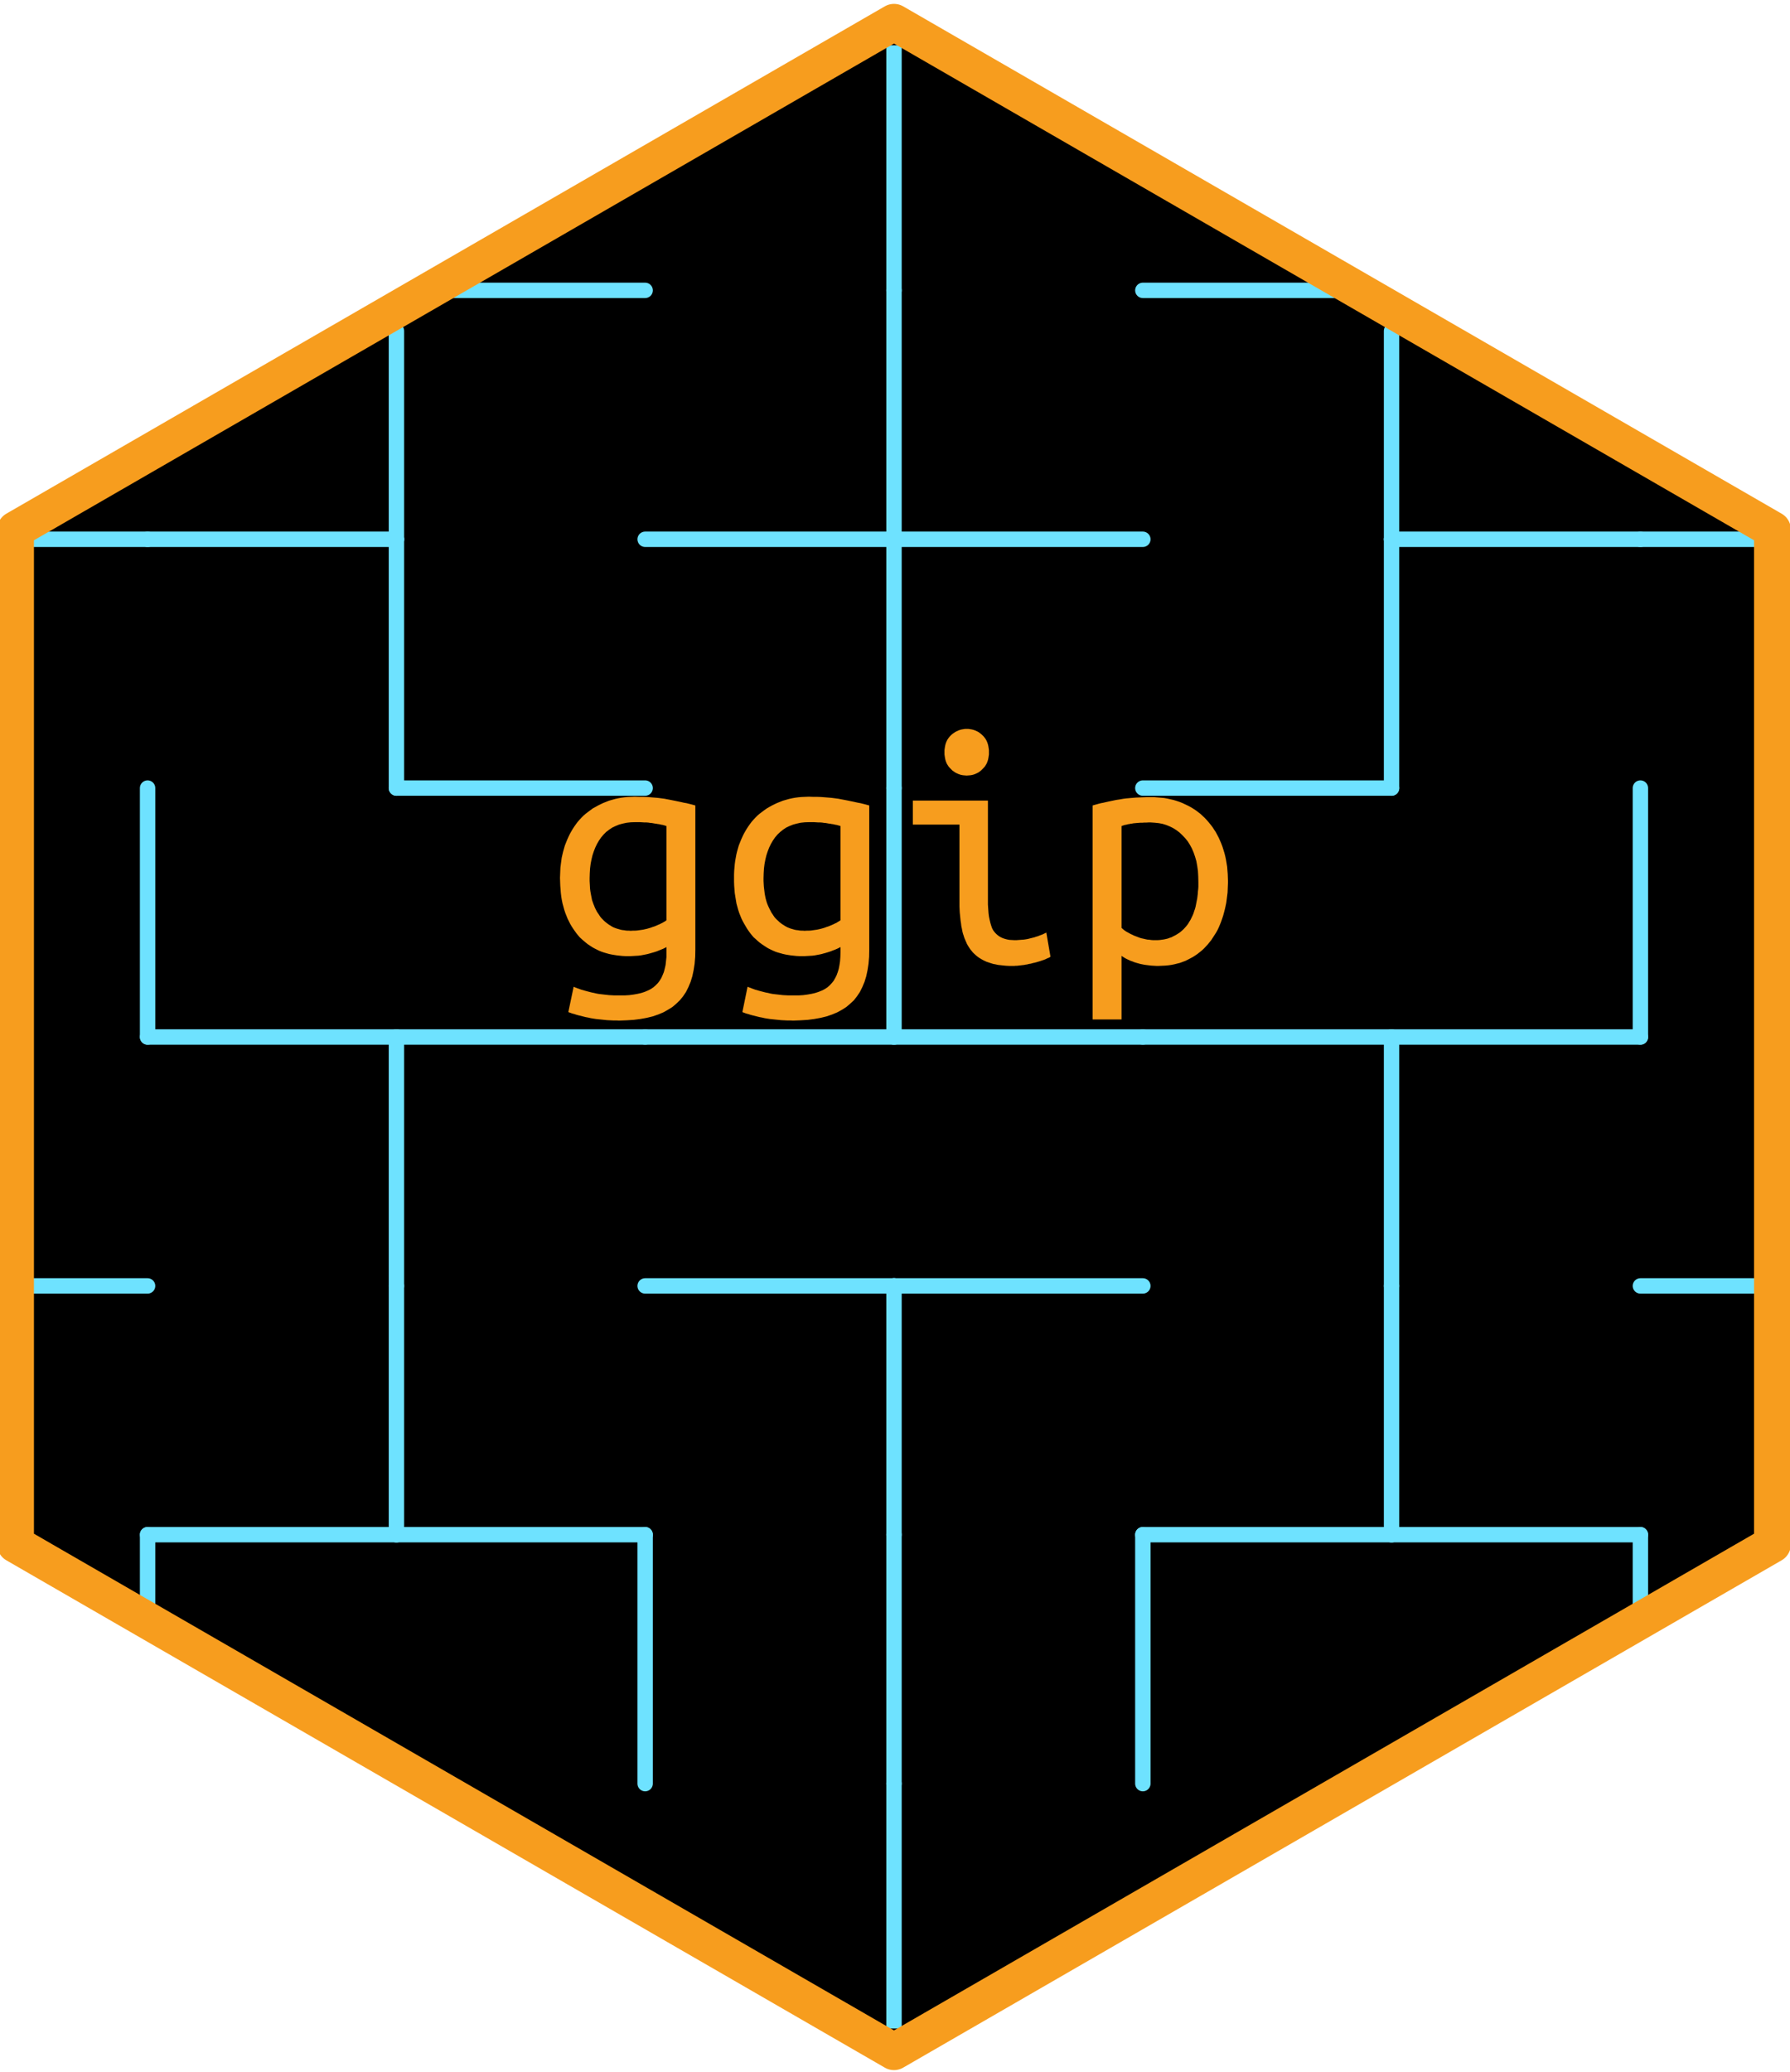 <?xml version='1.0' encoding='UTF-8' ?>
<svg xmlns='http://www.w3.org/2000/svg' xmlns:xlink='http://www.w3.org/1999/xlink' viewBox='0 0 124.44 144.00'>
<defs>
  <style type='text/css'><![CDATA[
    line, polyline, polygon, path, rect, circle {
      fill: none;
      stroke: #000000;
      stroke-linecap: round;
      stroke-linejoin: round;
      stroke-miterlimit: 10.00;
    }
  ]]></style>
</defs>
<rect width='100%' height='100%' style='stroke: none; fill: none;'/>
<defs>
  <clipPath id='cpMC4wMHwxMjQuNDR8MTQzLjg2fDAuMTQ='>
    <rect x='0.00' y='0.14' width='124.44' height='143.71' />
  </clipPath>
</defs>
<rect x='0.00' y='0.14' width='124.44' height='143.71' style='stroke-width: 1.07; stroke: none;' clip-path='url(#cpMC4wMHwxMjQuNDR8MTQzLjg2fDAuMTQ=)' />
<defs>
  <clipPath id='cpMC4wMHwxMjQuNDR8MTQ0LjAwfDAuMDA='>
    <rect x='0.00' y='0.00' width='124.44' height='144.00' />
  </clipPath>
</defs>
<defs>
  <clipPath id='cpMC4wMHwxMjQuNDR8MTQ0LjAwfDAuMTQ='>
    <rect x='0.00' y='0.14' width='124.44' height='143.85' />
  </clipPath>
</defs>
<rect x='-0.14' y='0.14' width='124.58' height='143.85' style='stroke-width: 1.07; stroke: none;' clip-path='url(#cpMC4wMHwxMjQuNDR8MTQ0LjAwfDAuMTQ=)' />
<polygon points='1.08,36.81 1.08,107.33 62.15,142.59 123.22,107.33 123.22,36.81 62.15,1.55 1.08,36.81 ' style='stroke-width: 2.56; stroke: none; fill: #000000;' clip-path='url(#cpMC4wMHwxMjQuNDR8MTQ0LjAwfDAuMTQ=)' />
<defs>
  <clipPath id='cpMC4wMHwxMjQuNDR8MTQ0LjAwfDAuMDA='>
    <rect x='0.00' y='0.00' width='124.44' height='144.00' />
  </clipPath>
</defs>
<rect x='-12.24' y='-2.32' width='148.79' height='148.79' style='stroke-width: 1.07; stroke: none;' clip-path='url(#cpMC4wMHwxMjQuNDR8MTQ0LjAwfDAuMDA=)' />
<defs>
  <clipPath id='cpMC4wMHwxMjQuNDR8MTQ0LjAwfDAuMTQ='>
    <rect x='0.00' y='0.14' width='124.44' height='143.85' />
  </clipPath>
</defs>
<defs>
  <clipPath id='cpMC4wMHwxMjQuNDR8MTQwLjk5fDMuMTU='>
    <rect x='0.00' y='3.15' width='124.44' height='137.83' />
  </clipPath>
</defs>
<rect x='-6.77' y='3.15' width='137.83' height='137.83' style='stroke-width: 1.07; stroke: none;' clip-path='url(#cpMC4wMHwxMjQuNDR8MTQwLjk5fDMuMTU=)' />
<line x1='0.00' y1='37.48' x2='10.26' y2='37.48' style='stroke-width: 1.07; stroke: #6EE2FF;' clip-path='url(#cpMC4wMHwxMjQuNDR8MTQwLjk5fDMuMTU=)' />
<line x1='27.56' y1='37.48' x2='27.56' y2='23' style='stroke-width: 1.07; stroke: #6EE2FF;' clip-path='url(#cpMC4wMHwxMjQuNDR8MTQwLjk5fDMuMTU=)' />
<line x1='10.26' y1='37.48' x2='27.56' y2='37.48' style='stroke-width: 1.07; stroke: #6EE2FF;' clip-path='url(#cpMC4wMHwxMjQuNDR8MTQwLjk5fDMuMTU=)' />
<line x1='29' y1='20.18' x2='44.85' y2='20.18' style='stroke-width: 1.07; stroke: #6EE2FF;' clip-path='url(#cpMC4wMHwxMjQuNDR8MTQwLjk5fDMuMTU=)' />
<line x1='62.15' y1='20.18' x2='62.15' y2='3.15' style='stroke-width: 1.07; stroke: #6EE2FF;' clip-path='url(#cpMC4wMHwxMjQuNDR8MTQwLjk5fDMuMTU=)' />
<line x1='62.15' y1='37.48' x2='62.15' y2='20.18' style='stroke-width: 1.07; stroke: #6EE2FF;' clip-path='url(#cpMC4wMHwxMjQuNDR8MTQwLjk5fDMuMTU=)' />
<line x1='44.85' y1='37.48' x2='62.15' y2='37.48' style='stroke-width: 1.07; stroke: #6EE2FF;' clip-path='url(#cpMC4wMHwxMjQuNDR8MTQwLjk5fDMuMTU=)' />
<line x1='27.56' y1='54.77' x2='27.56' y2='37.48' style='stroke-width: 1.07; stroke: #6EE2FF;' clip-path='url(#cpMC4wMHwxMjQuNDR8MTQwLjk5fDMuMTU=)' />
<line x1='27.56' y1='54.77' x2='44.85' y2='54.77' style='stroke-width: 1.07; stroke: #6EE2FF;' clip-path='url(#cpMC4wMHwxMjQuNDR8MTQwLjk5fDMuMTU=)' />
<line x1='62.15' y1='54.77' x2='62.15' y2='37.48' style='stroke-width: 1.07; stroke: #6EE2FF;' clip-path='url(#cpMC4wMHwxMjQuNDR8MTQwLjk5fDMuMTU=)' />
<line x1='62.15' y1='72.07' x2='62.15' y2='54.77' style='stroke-width: 1.07; stroke: #6EE2FF;' clip-path='url(#cpMC4wMHwxMjQuNDR8MTQwLjk5fDMuMTU=)' />
<line x1='44.85' y1='72.07' x2='62.15' y2='72.07' style='stroke-width: 1.07; stroke: #6EE2FF;' clip-path='url(#cpMC4wMHwxMjQuNDR8MTQwLjk5fDMuMTU=)' />
<line x1='27.56' y1='72.07' x2='44.85' y2='72.07' style='stroke-width: 1.07; stroke: #6EE2FF;' clip-path='url(#cpMC4wMHwxMjQuNDR8MTQwLjk5fDMuMTU=)' />
<line x1='10.26' y1='72.07' x2='10.26' y2='54.77' style='stroke-width: 1.07; stroke: #6EE2FF;' clip-path='url(#cpMC4wMHwxMjQuNDR8MTQwLjk5fDMuMTU=)' />
<line x1='10.26' y1='72.07' x2='27.56' y2='72.07' style='stroke-width: 1.07; stroke: #6EE2FF;' clip-path='url(#cpMC4wMHwxMjQuNDR8MTQwLjk5fDMuMTU=)' />
<line x1='0.00' y1='89.37' x2='10.26' y2='89.37' style='stroke-width: 1.07; stroke: #6EE2FF;' clip-path='url(#cpMC4wMHwxMjQuNDR8MTQwLjk5fDMuMTU=)' />
<line x1='27.56' y1='89.37' x2='27.56' y2='72.07' style='stroke-width: 1.07; stroke: #6EE2FF;' clip-path='url(#cpMC4wMHwxMjQuNDR8MTQwLjk5fDMuMTU=)' />
<line x1='27.56' y1='106.66' x2='27.56' y2='89.37' style='stroke-width: 1.07; stroke: #6EE2FF;' clip-path='url(#cpMC4wMHwxMjQuNDR8MTQwLjk5fDMuMTU=)' />
<line x1='10.26' y1='106.66' x2='27.56' y2='106.66' style='stroke-width: 1.07; stroke: #6EE2FF;' clip-path='url(#cpMC4wMHwxMjQuNDR8MTQwLjk5fDMuMTU=)' />
<line x1='10.26' y1='112' x2='10.26' y2='106.66' style='stroke-width: 1.07; stroke: #6EE2FF;' clip-path='url(#cpMC4wMHwxMjQuNDR8MTQwLjk5fDMuMTU=)' />
<line x1='44.85' y1='123.96' x2='44.85' y2='106.66' style='stroke-width: 1.07; stroke: #6EE2FF;' clip-path='url(#cpMC4wMHwxMjQuNDR8MTQwLjk5fDMuMTU=)' />
<line x1='27.56' y1='106.66' x2='44.85' y2='106.66' style='stroke-width: 1.07; stroke: #6EE2FF;' clip-path='url(#cpMC4wMHwxMjQuNDR8MTQwLjk5fDMuMTU=)' />
<line x1='62.15' y1='140.99' x2='62.15' y2='123.96' style='stroke-width: 1.07; stroke: #6EE2FF;' clip-path='url(#cpMC4wMHwxMjQuNDR8MTQwLjk5fDMuMTU=)' />
<line x1='62.15' y1='123.96' x2='62.15' y2='106.66' style='stroke-width: 1.07; stroke: #6EE2FF;' clip-path='url(#cpMC4wMHwxMjQuNDR8MTQwLjk5fDMuMTU=)' />
<line x1='62.15' y1='106.66' x2='62.15' y2='89.37' style='stroke-width: 1.07; stroke: #6EE2FF;' clip-path='url(#cpMC4wMHwxMjQuNDR8MTQwLjk5fDMuMTU=)' />
<line x1='44.85' y1='89.37' x2='62.15' y2='89.37' style='stroke-width: 1.07; stroke: #6EE2FF;' clip-path='url(#cpMC4wMHwxMjQuNDR8MTQwLjk5fDMuMTU=)' />
<line x1='62.15' y1='72.07' x2='79.45' y2='72.07' style='stroke-width: 1.07; stroke: #6EE2FF;' clip-path='url(#cpMC4wMHwxMjQuNDR8MTQwLjk5fDMuMTU=)' />
<line x1='62.15' y1='89.37' x2='79.45' y2='89.37' style='stroke-width: 1.07; stroke: #6EE2FF;' clip-path='url(#cpMC4wMHwxMjQuNDR8MTQwLjk5fDMuMTU=)' />
<line x1='96.74' y1='89.37' x2='96.74' y2='72.07' style='stroke-width: 1.07; stroke: #6EE2FF;' clip-path='url(#cpMC4wMHwxMjQuNDR8MTQwLjk5fDMuMTU=)' />
<line x1='79.45' y1='72.07' x2='96.74' y2='72.07' style='stroke-width: 1.07; stroke: #6EE2FF;' clip-path='url(#cpMC4wMHwxMjQuNDR8MTQwLjk5fDMuMTU=)' />
<line x1='96.74' y1='106.66' x2='96.74' y2='89.37' style='stroke-width: 1.07; stroke: #6EE2FF;' clip-path='url(#cpMC4wMHwxMjQuNDR8MTQwLjk5fDMuMTU=)' />
<line x1='79.45' y1='106.66' x2='96.74' y2='106.66' style='stroke-width: 1.07; stroke: #6EE2FF;' clip-path='url(#cpMC4wMHwxMjQuNDR8MTQwLjk5fDMuMTU=)' />
<line x1='79.45' y1='123.96' x2='79.45' y2='106.66' style='stroke-width: 1.07; stroke: #6EE2FF;' clip-path='url(#cpMC4wMHwxMjQuNDR8MTQwLjk5fDMuMTU=)' />
<line x1='114.04' y1='112' x2='114.04' y2='106.66' style='stroke-width: 1.07; stroke: #6EE2FF;' clip-path='url(#cpMC4wMHwxMjQuNDR8MTQwLjk5fDMuMTU=)' />
<line x1='96.74' y1='106.66' x2='114.04' y2='106.66' style='stroke-width: 1.07; stroke: #6EE2FF;' clip-path='url(#cpMC4wMHwxMjQuNDR8MTQwLjk5fDMuMTU=)' />
<line x1='114.04' y1='89.37' x2='124.44' y2='89.37' style='stroke-width: 1.07; stroke: #6EE2FF;' clip-path='url(#cpMC4wMHwxMjQuNDR8MTQwLjk5fDMuMTU=)' />
<line x1='96.74' y1='72.07' x2='114.04' y2='72.07' style='stroke-width: 1.07; stroke: #6EE2FF;' clip-path='url(#cpMC4wMHwxMjQuNDR8MTQwLjk5fDMuMTU=)' />
<line x1='114.04' y1='72.07' x2='114.04' y2='54.77' style='stroke-width: 1.07; stroke: #6EE2FF;' clip-path='url(#cpMC4wMHwxMjQuNDR8MTQwLjk5fDMuMTU=)' />
<line x1='114.04' y1='37.48' x2='124.44' y2='37.48' style='stroke-width: 1.07; stroke: #6EE2FF;' clip-path='url(#cpMC4wMHwxMjQuNDR8MTQwLjk5fDMuMTU=)' />
<line x1='96.74' y1='54.77' x2='96.74' y2='37.48' style='stroke-width: 1.07; stroke: #6EE2FF;' clip-path='url(#cpMC4wMHwxMjQuNDR8MTQwLjk5fDMuMTU=)' />
<line x1='96.74' y1='37.48' x2='114.04' y2='37.48' style='stroke-width: 1.07; stroke: #6EE2FF;' clip-path='url(#cpMC4wMHwxMjQuNDR8MTQwLjk5fDMuMTU=)' />
<line x1='79.45' y1='54.77' x2='96.74' y2='54.77' style='stroke-width: 1.07; stroke: #6EE2FF;' clip-path='url(#cpMC4wMHwxMjQuNDR8MTQwLjk5fDMuMTU=)' />
<line x1='62.15' y1='37.48' x2='79.45' y2='37.48' style='stroke-width: 1.07; stroke: #6EE2FF;' clip-path='url(#cpMC4wMHwxMjQuNDR8MTQwLjk5fDMuMTU=)' />
<line x1='96.74' y1='37.48' x2='96.74' y2='23' style='stroke-width: 1.07; stroke: #6EE2FF;' clip-path='url(#cpMC4wMHwxMjQuNDR8MTQwLjk5fDMuMTU=)' />
<line x1='79.45' y1='20.18' x2='95' y2='20.18' style='stroke-width: 1.07; stroke: #6EE2FF;' clip-path='url(#cpMC4wMHwxMjQuNDR8MTQwLjk5fDMuMTU=)' />
<defs>
  <clipPath id='cpMC4wMHwxMjQuNDR8MTQ0LjAwfDAuMTQ='>
    <rect x='0.00' y='0.14' width='124.44' height='143.85' />
  </clipPath>
</defs>
<defs>
  <clipPath id='cpMC4wMHwxMjQuNDR8MTQ0LjAwfDAuMDA='>
    <rect x='0.00' y='0.00' width='124.44' height='144.00' />
  </clipPath>
</defs>
<defs>
  <clipPath id='cpMC4wMHwxMjQuNDR8MTQ0LjAwfDAuMTQ='>
    <rect x='0.00' y='0.14' width='124.44' height='143.85' />
  </clipPath>
</defs>
<defs>
  <clipPath id='cpMC4wMHwxMjQuNDR8MTQ0LjAwfDAuMDA='>
    <rect x='0.00' y='0.00' width='124.44' height='144.00' />
  </clipPath>
</defs>
<defs>
  <clipPath id='cpMC4wMHwxMjQuNDR8MTQ0LjAwfDAuMTQ='>
    <rect x='0.00' y='0.14' width='124.44' height='143.85' />
  </clipPath>
</defs>
<defs>
  <clipPath id='cpMC4wMHwxMjQuNDR8MTQ0LjAwfDAuMDA='>
    <rect x='0.00' y='0.00' width='124.44' height='144.00' />
  </clipPath>
</defs>
<defs>
  <clipPath id='cpMC4wMHwxMjQuNDR8MTQ0LjAwfDAuMTQ='>
    <rect x='0.00' y='0.14' width='124.44' height='143.85' />
  </clipPath>
</defs>
<defs>
  <clipPath id='cpMC4wMHwxMjQuNDR8MTQ0LjAwfDAuMDA='>
    <rect x='0.00' y='0.00' width='124.44' height='144.00' />
  </clipPath>
</defs>
<defs>
  <clipPath id='cpMC4wMHwxMjQuNDR8MTQ0LjAwfDAuMTQ='>
    <rect x='0.00' y='0.14' width='124.44' height='143.85' />
  </clipPath>
</defs>
<defs>
  <clipPath id='cpMC4wMHwxMjQuNDR8MTQ0LjAwfDAuMDA='>
    <rect x='0.00' y='0.00' width='124.44' height='144.00' />
  </clipPath>
</defs>
<defs>
  <clipPath id='cpMC4wMHwxMjQuNDR8MTQ0LjAwfDAuMTQ='>
    <rect x='0.00' y='0.14' width='124.44' height='143.85' />
  </clipPath>
</defs>
<defs>
  <clipPath id='cpMC4wMHwxMjQuNDR8MTQ0LjAwfDAuMDA='>
    <rect x='0.00' y='0.00' width='124.44' height='144.00' />
  </clipPath>
</defs>
<defs>
  <clipPath id='cpMC4wMHwxMjQuNDR8MTQ0LjAwfDAuMTQ='>
    <rect x='0.00' y='0.14' width='124.44' height='143.85' />
  </clipPath>
</defs>
<defs>
  <clipPath id='cpMC4wMHwxMjQuNDR8MTQ0LjAwfDAuMDA='>
    <rect x='0.00' y='0.00' width='124.44' height='144.00' />
  </clipPath>
</defs>
<defs>
  <clipPath id='cpMC4wMHwxMjQuNDR8MTQ0LjAwfDAuMTQ='>
    <rect x='0.00' y='0.14' width='124.44' height='143.85' />
  </clipPath>
</defs>
<defs>
  <clipPath id='cpMC4wMHwxMjQuNDR8MTQ0LjAwfDAuMDA='>
    <rect x='0.00' y='0.00' width='124.44' height='144.00' />
  </clipPath>
</defs>
<defs>
  <clipPath id='cpMC4wMHwxMjQuNDR8MTQ0LjAwfDAuMTQ='>
    <rect x='0.00' y='0.14' width='124.44' height='143.85' />
  </clipPath>
</defs>
<defs>
  <clipPath id='cpMC4wMHwxMjQuNDR8MTQ0LjAwfDAuMDA='>
    <rect x='0.00' y='0.00' width='124.44' height='144.00' />
  </clipPath>
</defs>
<defs>
  <clipPath id='cpMC4wMHwxMjQuNDR8MTQ0LjAwfDAuMTQ='>
    <rect x='0.00' y='0.14' width='124.44' height='143.85' />
  </clipPath>
</defs>
<defs>
  <clipPath id='cpMC4wMHwxMjQuNDR8MTQ0LjAwfDAuMDA='>
    <rect x='0.00' y='0.00' width='124.44' height='144.00' />
  </clipPath>
</defs>
<defs>
  <clipPath id='cpMC4wMHwxMjQuNDR8MTQ0LjAwfDAuMTQ='>
    <rect x='0.00' y='0.14' width='124.44' height='143.85' />
  </clipPath>
</defs>
<defs>
  <clipPath id='cpMC4wMHwxMjQuNDR8MTQ0LjAwfDAuMDA='>
    <rect x='0.00' y='0.00' width='124.44' height='144.00' />
  </clipPath>
</defs>
<defs>
  <clipPath id='cpMC4wMHwxMjQuNDR8MTQ0LjAwfDAuMTQ='>
    <rect x='0.00' y='0.14' width='124.44' height='143.85' />
  </clipPath>
</defs>
<defs>
  <clipPath id='cpMC4wMHwxMjQuNDR8MTQ0LjAwfDAuMDA='>
    <rect x='0.00' y='0.00' width='124.44' height='144.00' />
  </clipPath>
</defs>
<defs>
  <clipPath id='cpMC4wMHwxMjQuNDR8MTQ0LjAwfDAuMTQ='>
    <rect x='0.00' y='0.14' width='124.44' height='143.85' />
  </clipPath>
</defs>
<defs>
  <clipPath id='cpMC4wMHwxMjQuNDR8MTQ0LjAwfDAuMDA='>
    <rect x='0.00' y='0.00' width='124.44' height='144.00' />
  </clipPath>
</defs>
<defs>
  <clipPath id='cpMC4wMHwxMjQuNDR8MTQ0LjAwfDAuMTQ='>
    <rect x='0.00' y='0.14' width='124.44' height='143.85' />
  </clipPath>
</defs>
<defs>
  <clipPath id='cpMC4wMHwxMjQuNDR8MTQ0LjAwfDAuMDA='>
    <rect x='0.00' y='0.00' width='124.44' height='144.00' />
  </clipPath>
</defs>
<defs>
  <clipPath id='cpMC4wMHwxMjQuNDR8MTQ0LjAwfDAuMTQ='>
    <rect x='0.00' y='0.14' width='124.44' height='143.85' />
  </clipPath>
</defs>
<defs>
  <clipPath id='cpMC4wMHwxMjQuNDR8MTQ0LjAwfDAuMDA='>
    <rect x='0.00' y='0.00' width='124.44' height='144.00' />
  </clipPath>
</defs>
<defs>
  <clipPath id='cpMC4wMHwxMjQuNDR8MTQ0LjAwfDAuMTQ='>
    <rect x='0.00' y='0.14' width='124.44' height='143.85' />
  </clipPath>
</defs>
<defs>
  <clipPath id='cpMC4wMHwxMjQuNDR8MTQ0LjAwfDAuMDA='>
    <rect x='0.00' y='0.00' width='124.44' height='144.00' />
  </clipPath>
</defs>
<defs>
  <clipPath id='cpMC4wMHwxMjQuNDR8MTQ0LjAwfDAuMTQ='>
    <rect x='0.00' y='0.14' width='124.44' height='143.85' />
  </clipPath>
</defs>
<polyline points='1.08,36.81 1.08,107.33 62.15,142.59 123.22,107.33 123.22,36.81 62.15,1.55 1.08,36.81 1.08,36.81 ' style='stroke-width: 2.56; stroke: #F79D1E;' clip-path='url(#cpMC4wMHwxMjQuNDR8MTQ0LjAwfDAuMTQ=)' />
<path d='M 46.33 65.82 L 46.33 65.82 L 46.26 65.86 L 46.18 65.90 L 46.10 65.94 L 46.00 65.98 L 45.90 66.02 L 45.80 66.06 L 45.68 66.11 L 45.56 66.15 L 45.43 66.19 L 45.29 66.23 L 45.29 66.23 L 45.15 66.27 L 45.00 66.31 L 44.85 66.34 L 44.70 66.37 L 44.54 66.40 L 44.37 66.42 L 44.20 66.43 L 44.03 66.44 L 43.85 66.45 L 43.67 66.45 L 43.67 66.45 L 43.48 66.45 L 43.28 66.44 L 43.09 66.42 L 42.90 66.40 L 42.71 66.37 L 42.53 66.34 L 42.34 66.30 L 42.16 66.25 L 41.99 66.20 L 41.81 66.14 L 41.81 66.14 L 41.64 66.07 L 41.48 65.99 L 41.32 65.91 L 41.16 65.82 L 41.01 65.72 L 40.86 65.62 L 40.72 65.51 L 40.58 65.39 L 40.44 65.27 L 40.31 65.15 L 40.31 65.15 L 40.19 65.01 L 40.07 64.86 L 39.96 64.71 L 39.85 64.55 L 39.74 64.38 L 39.64 64.21 L 39.55 64.03 L 39.46 63.85 L 39.38 63.65 L 39.30 63.45 L 39.30 63.45 L 39.23 63.24 L 39.17 63.02 L 39.11 62.80 L 39.06 62.56 L 39.02 62.32 L 38.99 62.07 L 38.97 61.82 L 38.95 61.56 L 38.94 61.29 L 38.93 61.01 L 38.93 61.01 L 38.94 60.77 L 38.95 60.52 L 38.96 60.29 L 38.99 60.06 L 39.02 59.83 L 39.05 59.61 L 39.10 59.39 L 39.15 59.18 L 39.21 58.97 L 39.27 58.76 L 39.27 58.76 L 39.35 58.56 L 39.43 58.36 L 39.52 58.16 L 39.61 57.97 L 39.71 57.79 L 39.81 57.62 L 39.92 57.45 L 40.04 57.28 L 40.16 57.12 L 40.29 56.97 L 40.29 56.97 L 40.43 56.82 L 40.57 56.68 L 40.72 56.55 L 40.88 56.43 L 41.04 56.31 L 41.20 56.19 L 41.38 56.09 L 41.56 55.99 L 41.74 55.90 L 41.93 55.81 L 41.93 55.81 L 42.13 55.73 L 42.33 55.65 L 42.54 55.59 L 42.75 55.53 L 42.97 55.48 L 43.19 55.44 L 43.42 55.41 L 43.65 55.39 L 43.89 55.38 L 44.13 55.37 L 44.13 55.37 L 44.42 55.38 L 44.70 55.38 L 44.96 55.39 L 45.22 55.41 L 45.47 55.43 L 45.72 55.45 L 45.95 55.48 L 46.18 55.51 L 46.39 55.55 L 46.60 55.59 L 46.60 55.59 L 46.80 55.63 L 47.00 55.67 L 47.19 55.71 L 47.38 55.75 L 47.55 55.79 L 47.73 55.82 L 47.89 55.86 L 48.05 55.90 L 48.20 55.94 L 48.34 55.98 L 48.34 65.99 L 48.34 65.99 L 48.33 66.50 L 48.29 66.98 L 48.22 67.43 L 48.13 67.85 L 48.01 68.24 L 47.86 68.60 L 47.69 68.94 L 47.49 69.24 L 47.26 69.52 L 47.01 69.76 L 47.01 69.76 L 46.74 69.99 L 46.43 70.18 L 46.11 70.36 L 45.75 70.51 L 45.37 70.64 L 44.96 70.74 L 44.52 70.82 L 44.05 70.88 L 43.56 70.91 L 43.04 70.93 L 43.04 70.93 L 42.83 70.92 L 42.62 70.92 L 42.41 70.91 L 42.20 70.90 L 42.00 70.88 L 41.81 70.86 L 41.62 70.84 L 41.43 70.82 L 41.24 70.79 L 41.06 70.76 L 41.06 70.76 L 40.89 70.72 L 40.72 70.69 L 40.56 70.65 L 40.40 70.61 L 40.24 70.57 L 40.09 70.53 L 39.94 70.48 L 39.79 70.44 L 39.65 70.39 L 39.51 70.34 L 39.88 68.58 L 39.88 68.58 L 40.00 68.63 L 40.13 68.68 L 40.27 68.73 L 40.41 68.78 L 40.55 68.82 L 40.69 68.86 L 40.84 68.90 L 40.99 68.94 L 41.15 68.98 L 41.30 69.01 L 41.30 69.01 L 41.47 69.05 L 41.64 69.08 L 41.81 69.10 L 41.98 69.12 L 42.16 69.14 L 42.34 69.16 L 42.53 69.17 L 42.71 69.18 L 42.90 69.18 L 43.09 69.18 L 43.09 69.18 L 43.43 69.18 L 43.75 69.16 L 44.05 69.12 L 44.33 69.07 L 44.59 69.01 L 44.83 68.93 L 45.04 68.84 L 45.24 68.74 L 45.42 68.62 L 45.58 68.48 L 45.58 68.48 L 45.73 68.33 L 45.85 68.17 L 45.97 67.98 L 46.06 67.78 L 46.15 67.56 L 46.21 67.33 L 46.27 67.07 L 46.30 66.80 L 46.33 66.52 L 46.33 66.21 L 46.33 65.82 ZM 46.33 57.41 L 46.33 57.41 L 46.27 57.39 L 46.21 57.37 L 46.14 57.35 L 46.07 57.33 L 45.99 57.32 L 45.91 57.30 L 45.82 57.28 L 45.73 57.27 L 45.63 57.25 L 45.54 57.24 L 45.54 57.24 L 45.43 57.22 L 45.32 57.20 L 45.20 57.19 L 45.07 57.17 L 44.94 57.16 L 44.80 57.16 L 44.65 57.15 L 44.49 57.14 L 44.33 57.14 L 44.16 57.14 L 44.16 57.14 L 43.85 57.15 L 43.57 57.18 L 43.29 57.24 L 43.03 57.31 L 42.79 57.41 L 42.56 57.52 L 42.35 57.66 L 42.14 57.82 L 41.96 58.00 L 41.79 58.20 L 41.79 58.20 L 41.64 58.42 L 41.50 58.66 L 41.38 58.91 L 41.28 59.17 L 41.19 59.44 L 41.12 59.73 L 41.06 60.04 L 41.02 60.36 L 41.00 60.69 L 40.99 61.03 L 40.99 61.03 L 40.99 61.22 L 41.00 61.41 L 41.01 61.59 L 41.02 61.77 L 41.04 61.93 L 41.07 62.10 L 41.10 62.26 L 41.13 62.41 L 41.16 62.56 L 41.21 62.70 L 41.21 62.70 L 41.26 62.84 L 41.31 62.96 L 41.36 63.09 L 41.42 63.21 L 41.48 63.33 L 41.55 63.44 L 41.62 63.54 L 41.69 63.65 L 41.76 63.75 L 41.84 63.84 L 41.84 63.84 L 41.92 63.92 L 42.00 64.00 L 42.09 64.08 L 42.18 64.15 L 42.27 64.22 L 42.36 64.28 L 42.46 64.34 L 42.55 64.40 L 42.65 64.45 L 42.75 64.49 L 42.75 64.49 L 42.86 64.53 L 42.96 64.56 L 43.07 64.59 L 43.17 64.62 L 43.28 64.64 L 43.39 64.65 L 43.50 64.67 L 43.61 64.68 L 43.73 64.68 L 43.84 64.69 L 43.84 64.69 L 43.99 64.68 L 44.14 64.68 L 44.28 64.67 L 44.43 64.65 L 44.57 64.63 L 44.71 64.61 L 44.84 64.58 L 44.98 64.55 L 45.11 64.51 L 45.25 64.47 L 45.25 64.47 L 45.38 64.42 L 45.51 64.38 L 45.63 64.33 L 45.74 64.28 L 45.86 64.23 L 45.96 64.18 L 46.06 64.13 L 46.16 64.07 L 46.25 64.02 L 46.33 63.96 L 46.33 57.41 Z' style='fill-rule: evenodd; fill: #F79D1E; stroke-width: 0.75; stroke: none;' clip-path='url(#cpMC4wMHwxMjQuNDR8MTQ0LjAwfDAuMTQ=)' />
<path d='M 58.43 65.82 L 58.43 65.82 L 58.35 65.86 L 58.28 65.90 L 58.19 65.94 L 58.10 65.98 L 58.00 66.02 L 57.89 66.06 L 57.77 66.11 L 57.65 66.15 L 57.52 66.19 L 57.39 66.23 L 57.39 66.23 L 57.24 66.27 L 57.10 66.31 L 56.95 66.34 L 56.79 66.37 L 56.63 66.40 L 56.47 66.42 L 56.30 66.43 L 56.12 66.44 L 55.95 66.45 L 55.77 66.45 L 55.77 66.45 L 55.57 66.45 L 55.37 66.44 L 55.18 66.42 L 54.99 66.40 L 54.80 66.37 L 54.62 66.34 L 54.44 66.30 L 54.26 66.25 L 54.08 66.20 L 53.90 66.14 L 53.90 66.14 L 53.74 66.07 L 53.57 65.99 L 53.41 65.91 L 53.26 65.82 L 53.11 65.72 L 52.96 65.62 L 52.81 65.51 L 52.67 65.39 L 52.54 65.27 L 52.40 65.15 L 52.40 65.15 L 52.28 65.01 L 52.16 64.86 L 52.05 64.71 L 51.94 64.55 L 51.84 64.38 L 51.74 64.21 L 51.64 64.03 L 51.55 63.85 L 51.47 63.65 L 51.39 63.45 L 51.39 63.45 L 51.32 63.24 L 51.26 63.02 L 51.20 62.80 L 51.16 62.56 L 51.12 62.32 L 51.08 62.07 L 51.06 61.82 L 51.04 61.56 L 51.03 61.29 L 51.03 61.01 L 51.03 61.01 L 51.03 60.77 L 51.04 60.52 L 51.06 60.29 L 51.08 60.06 L 51.11 59.83 L 51.15 59.61 L 51.19 59.39 L 51.24 59.18 L 51.30 58.97 L 51.36 58.76 L 51.36 58.76 L 51.44 58.56 L 51.52 58.36 L 51.61 58.16 L 51.70 57.97 L 51.80 57.79 L 51.90 57.62 L 52.01 57.45 L 52.13 57.28 L 52.25 57.12 L 52.38 56.97 L 52.38 56.97 L 52.52 56.82 L 52.66 56.68 L 52.81 56.55 L 52.97 56.43 L 53.13 56.31 L 53.30 56.19 L 53.47 56.09 L 53.65 55.99 L 53.83 55.90 L 54.02 55.81 L 54.02 55.81 L 54.22 55.73 L 54.42 55.65 L 54.63 55.59 L 54.84 55.53 L 55.06 55.48 L 55.28 55.44 L 55.51 55.41 L 55.74 55.39 L 55.98 55.38 L 56.23 55.37 L 56.23 55.37 L 56.51 55.38 L 56.79 55.38 L 57.06 55.39 L 57.32 55.41 L 57.57 55.43 L 57.81 55.45 L 58.04 55.48 L 58.27 55.51 L 58.48 55.55 L 58.69 55.59 L 58.69 55.59 L 58.90 55.63 L 59.09 55.67 L 59.29 55.71 L 59.47 55.75 L 59.65 55.79 L 59.82 55.82 L 59.98 55.86 L 60.14 55.90 L 60.29 55.94 L 60.43 55.98 L 60.43 65.99 L 60.43 65.99 L 60.42 66.50 L 60.38 66.98 L 60.31 67.43 L 60.22 67.85 L 60.10 68.24 L 59.95 68.60 L 59.78 68.94 L 59.58 69.24 L 59.36 69.52 L 59.10 69.76 L 59.10 69.76 L 58.83 69.99 L 58.53 70.18 L 58.20 70.36 L 57.84 70.51 L 57.46 70.64 L 57.05 70.74 L 56.61 70.82 L 56.15 70.88 L 55.66 70.91 L 55.14 70.93 L 55.14 70.93 L 54.92 70.92 L 54.71 70.92 L 54.50 70.91 L 54.30 70.90 L 54.10 70.88 L 53.90 70.86 L 53.71 70.84 L 53.52 70.82 L 53.33 70.79 L 53.15 70.76 L 53.15 70.76 L 52.98 70.72 L 52.81 70.69 L 52.65 70.65 L 52.49 70.61 L 52.33 70.57 L 52.18 70.53 L 52.03 70.48 L 51.88 70.44 L 51.74 70.39 L 51.61 70.34 L 51.97 68.58 L 51.97 68.58 L 52.10 68.63 L 52.23 68.68 L 52.36 68.73 L 52.50 68.78 L 52.64 68.82 L 52.78 68.86 L 52.93 68.90 L 53.08 68.94 L 53.24 68.98 L 53.40 69.01 L 53.40 69.01 L 53.56 69.05 L 53.73 69.08 L 53.90 69.10 L 54.08 69.12 L 54.25 69.14 L 54.43 69.16 L 54.62 69.17 L 54.80 69.18 L 54.99 69.18 L 55.19 69.18 L 55.19 69.18 L 55.52 69.18 L 55.84 69.16 L 56.14 69.12 L 56.42 69.07 L 56.68 69.01 L 56.92 68.93 L 57.14 68.84 L 57.34 68.74 L 57.52 68.62 L 57.68 68.48 L 57.68 68.48 L 57.82 68.33 L 57.95 68.17 L 58.06 67.98 L 58.16 67.78 L 58.24 67.56 L 58.31 67.33 L 58.36 67.07 L 58.40 66.80 L 58.42 66.52 L 58.43 66.21 L 58.43 65.82 ZM 58.43 57.41 L 58.43 57.41 L 58.37 57.39 L 58.30 57.37 L 58.23 57.35 L 58.16 57.33 L 58.08 57.32 L 58.00 57.30 L 57.91 57.28 L 57.82 57.27 L 57.73 57.25 L 57.63 57.24 L 57.63 57.24 L 57.52 57.22 L 57.41 57.20 L 57.29 57.19 L 57.16 57.17 L 57.03 57.16 L 56.89 57.16 L 56.74 57.15 L 56.58 57.14 L 56.42 57.14 L 56.25 57.14 L 56.25 57.14 L 55.95 57.15 L 55.66 57.18 L 55.39 57.24 L 55.13 57.31 L 54.88 57.41 L 54.65 57.52 L 54.44 57.66 L 54.24 57.82 L 54.05 58.00 L 53.88 58.20 L 53.88 58.20 L 53.73 58.42 L 53.59 58.66 L 53.47 58.91 L 53.37 59.17 L 53.28 59.44 L 53.21 59.73 L 53.15 60.04 L 53.11 60.36 L 53.09 60.69 L 53.08 61.03 L 53.08 61.03 L 53.08 61.22 L 53.09 61.41 L 53.10 61.59 L 53.12 61.77 L 53.14 61.93 L 53.16 62.10 L 53.19 62.26 L 53.22 62.41 L 53.26 62.56 L 53.30 62.70 L 53.30 62.70 L 53.35 62.84 L 53.40 62.96 L 53.46 63.09 L 53.52 63.21 L 53.58 63.33 L 53.64 63.44 L 53.71 63.54 L 53.78 63.65 L 53.85 63.75 L 53.93 63.84 L 53.93 63.84 L 54.01 63.92 L 54.10 64.00 L 54.18 64.08 L 54.27 64.15 L 54.36 64.22 L 54.46 64.28 L 54.55 64.34 L 54.65 64.40 L 54.75 64.45 L 54.85 64.49 L 54.85 64.49 L 54.95 64.53 L 55.05 64.56 L 55.16 64.59 L 55.26 64.62 L 55.37 64.64 L 55.48 64.65 L 55.59 64.67 L 55.71 64.68 L 55.82 64.68 L 55.93 64.69 L 55.93 64.69 L 56.08 64.68 L 56.23 64.68 L 56.38 64.67 L 56.52 64.65 L 56.66 64.63 L 56.80 64.61 L 56.94 64.58 L 57.07 64.55 L 57.21 64.51 L 57.34 64.47 L 57.34 64.47 L 57.47 64.42 L 57.60 64.38 L 57.72 64.33 L 57.84 64.28 L 57.95 64.23 L 58.05 64.18 L 58.16 64.13 L 58.25 64.07 L 58.34 64.02 L 58.43 63.96 L 58.43 57.41 Z' style='fill-rule: evenodd; fill: #F79D1E; stroke-width: 0.75; stroke: none;' clip-path='url(#cpMC4wMHwxMjQuNDR8MTQ0LjAwfDAuMTQ=)' />
<path d='M 67.20 53.90 L 67.20 53.90 L 67.08 53.89 L 66.96 53.88 L 66.84 53.86 L 66.73 53.83 L 66.62 53.79 L 66.51 53.74 L 66.41 53.69 L 66.31 53.62 L 66.21 53.55 L 66.12 53.46 L 66.12 53.46 L 66.03 53.37 L 65.95 53.28 L 65.88 53.17 L 65.82 53.07 L 65.77 52.95 L 65.73 52.83 L 65.70 52.70 L 65.68 52.57 L 65.66 52.43 L 65.66 52.28 L 65.66 52.28 L 65.66 52.13 L 65.68 51.99 L 65.70 51.86 L 65.73 51.73 L 65.77 51.61 L 65.82 51.49 L 65.88 51.38 L 65.95 51.28 L 66.03 51.18 L 66.12 51.09 L 66.12 51.09 L 66.21 51.01 L 66.31 50.94 L 66.41 50.87 L 66.51 50.82 L 66.62 50.77 L 66.73 50.73 L 66.84 50.70 L 66.96 50.68 L 67.08 50.66 L 67.20 50.66 L 67.20 50.66 L 67.33 50.66 L 67.46 50.68 L 67.58 50.70 L 67.69 50.73 L 67.80 50.77 L 67.91 50.82 L 68.01 50.87 L 68.11 50.94 L 68.20 51.01 L 68.29 51.09 L 68.29 51.09 L 68.38 51.18 L 68.46 51.28 L 68.53 51.38 L 68.59 51.49 L 68.64 51.61 L 68.68 51.73 L 68.71 51.86 L 68.73 51.99 L 68.75 52.13 L 68.75 52.28 L 68.75 52.28 L 68.75 52.43 L 68.73 52.57 L 68.71 52.70 L 68.68 52.83 L 68.64 52.95 L 68.59 53.07 L 68.53 53.17 L 68.46 53.28 L 68.38 53.37 L 68.29 53.46 L 68.29 53.46 L 68.20 53.55 L 68.11 53.62 L 68.01 53.69 L 67.91 53.74 L 67.80 53.79 L 67.69 53.83 L 67.58 53.86 L 67.46 53.88 L 67.33 53.89 L 67.20 53.90 ZM 66.70 57.31 L 63.46 57.31 L 63.46 55.64 L 68.68 55.64 L 68.68 62.53 L 68.68 62.53 L 68.68 62.86 L 68.70 63.16 L 68.72 63.44 L 68.75 63.69 L 68.80 63.93 L 68.85 64.14 L 68.91 64.34 L 68.97 64.51 L 69.05 64.66 L 69.14 64.78 L 69.14 64.78 L 69.24 64.89 L 69.34 64.98 L 69.46 65.07 L 69.58 65.14 L 69.71 65.20 L 69.86 65.25 L 70.01 65.29 L 70.17 65.32 L 70.34 65.33 L 70.52 65.34 L 70.52 65.34 L 70.66 65.34 L 70.79 65.33 L 70.93 65.32 L 71.06 65.31 L 71.19 65.30 L 71.32 65.28 L 71.44 65.26 L 71.56 65.23 L 71.68 65.20 L 71.80 65.17 L 71.80 65.17 L 71.92 65.14 L 72.03 65.10 L 72.14 65.07 L 72.24 65.03 L 72.34 64.99 L 72.43 64.96 L 72.52 64.92 L 72.60 64.88 L 72.67 64.85 L 72.74 64.81 L 73.03 66.50 L 73.03 66.50 L 73.00 66.51 L 72.97 66.53 L 72.94 66.55 L 72.90 66.57 L 72.86 66.58 L 72.82 66.60 L 72.77 66.62 L 72.72 66.65 L 72.67 66.67 L 72.62 66.69 L 72.62 66.69 L 72.57 66.71 L 72.51 66.73 L 72.45 66.75 L 72.39 66.77 L 72.33 66.79 L 72.27 66.81 L 72.20 66.83 L 72.13 66.85 L 72.07 66.87 L 71.99 66.89 L 71.99 66.89 L 71.92 66.91 L 71.85 66.92 L 71.78 66.94 L 71.71 66.96 L 71.63 66.98 L 71.55 66.99 L 71.47 67.01 L 71.39 67.03 L 71.31 67.04 L 71.22 67.06 L 71.22 67.06 L 71.14 67.07 L 71.05 67.08 L 70.97 67.09 L 70.88 67.10 L 70.80 67.11 L 70.71 67.12 L 70.62 67.12 L 70.53 67.13 L 70.44 67.13 L 70.35 67.13 L 70.35 67.13 L 70.14 67.13 L 69.94 67.12 L 69.74 67.10 L 69.56 67.08 L 69.38 67.06 L 69.20 67.02 L 69.04 66.99 L 68.88 66.94 L 68.73 66.89 L 68.58 66.84 L 68.58 66.84 L 68.45 66.78 L 68.31 66.71 L 68.19 66.64 L 68.06 66.56 L 67.95 66.48 L 67.84 66.39 L 67.73 66.29 L 67.63 66.19 L 67.54 66.08 L 67.45 65.97 L 67.45 65.97 L 67.37 65.85 L 67.29 65.72 L 67.22 65.60 L 67.16 65.46 L 67.10 65.32 L 67.04 65.18 L 66.99 65.02 L 66.94 64.87 L 66.90 64.71 L 66.87 64.54 L 66.87 64.54 L 66.83 64.36 L 66.81 64.18 L 66.78 63.99 L 66.76 63.80 L 66.74 63.60 L 66.72 63.40 L 66.71 63.19 L 66.70 62.98 L 66.70 62.76 L 66.70 62.53 L 66.70 57.31 Z' style='fill-rule: evenodd; fill: #F79D1E; stroke-width: 0.75; stroke: none;' clip-path='url(#cpMC4wMHwxMjQuNDR8MTQ0LjAwfDAuMTQ=)' />
<path d='M 83.31 61.28 L 83.31 61.28 L 83.30 60.89 L 83.28 60.53 L 83.23 60.18 L 83.17 59.85 L 83.08 59.54 L 82.98 59.25 L 82.86 58.97 L 82.72 58.71 L 82.57 58.47 L 82.39 58.25 L 82.39 58.25 L 82.20 58.05 L 82.00 57.86 L 81.79 57.70 L 81.57 57.56 L 81.33 57.44 L 81.09 57.34 L 80.83 57.26 L 80.57 57.21 L 80.29 57.18 L 80.00 57.16 L 80.00 57.16 L 79.84 57.16 L 79.68 57.17 L 79.54 57.17 L 79.40 57.18 L 79.26 57.18 L 79.13 57.19 L 79.01 57.20 L 78.90 57.21 L 78.79 57.22 L 78.69 57.24 L 78.69 57.24 L 78.60 57.25 L 78.52 57.27 L 78.43 57.28 L 78.36 57.30 L 78.28 57.32 L 78.21 57.33 L 78.14 57.35 L 78.08 57.37 L 78.02 57.39 L 77.97 57.41 L 77.97 64.49 L 77.97 64.49 L 78.04 64.55 L 78.12 64.62 L 78.20 64.68 L 78.29 64.74 L 78.38 64.79 L 78.49 64.85 L 78.60 64.91 L 78.71 64.96 L 78.83 65.02 L 78.96 65.07 L 78.96 65.07 L 79.09 65.12 L 79.22 65.17 L 79.35 65.21 L 79.49 65.24 L 79.62 65.27 L 79.76 65.30 L 79.90 65.31 L 80.03 65.33 L 80.17 65.34 L 80.31 65.34 L 80.31 65.34 L 80.47 65.34 L 80.62 65.33 L 80.77 65.31 L 80.91 65.29 L 81.05 65.26 L 81.18 65.23 L 81.31 65.18 L 81.44 65.14 L 81.55 65.08 L 81.67 65.02 L 81.67 65.02 L 81.78 64.96 L 81.89 64.89 L 82.00 64.82 L 82.10 64.74 L 82.19 64.66 L 82.29 64.57 L 82.37 64.48 L 82.46 64.38 L 82.54 64.28 L 82.61 64.18 L 82.61 64.18 L 82.68 64.06 L 82.75 63.95 L 82.81 63.83 L 82.87 63.71 L 82.93 63.58 L 82.98 63.45 L 83.02 63.32 L 83.07 63.18 L 83.11 63.04 L 83.14 62.90 L 83.14 62.90 L 83.17 62.74 L 83.20 62.59 L 83.23 62.44 L 83.25 62.28 L 83.27 62.12 L 83.28 61.95 L 83.30 61.79 L 83.31 61.62 L 83.31 61.45 L 83.31 61.28 ZM 85.37 61.28 L 85.37 61.28 L 85.36 61.53 L 85.35 61.78 L 85.34 62.03 L 85.31 62.27 L 85.28 62.51 L 85.25 62.74 L 85.20 62.98 L 85.15 63.20 L 85.09 63.43 L 85.03 63.65 L 85.03 63.65 L 84.96 63.86 L 84.89 64.06 L 84.81 64.26 L 84.73 64.45 L 84.64 64.64 L 84.54 64.82 L 84.43 64.99 L 84.32 65.16 L 84.21 65.33 L 84.09 65.48 L 84.09 65.48 L 83.96 65.64 L 83.83 65.78 L 83.70 65.92 L 83.56 66.05 L 83.41 66.17 L 83.26 66.29 L 83.10 66.40 L 82.93 66.51 L 82.76 66.60 L 82.59 66.69 L 82.59 66.69 L 82.41 66.78 L 82.22 66.85 L 82.03 66.92 L 81.83 66.97 L 81.63 67.02 L 81.43 67.06 L 81.22 67.09 L 81.00 67.11 L 80.78 67.12 L 80.56 67.13 L 80.56 67.13 L 80.38 67.13 L 80.21 67.12 L 80.04 67.11 L 79.87 67.09 L 79.71 67.07 L 79.56 67.05 L 79.41 67.02 L 79.26 66.99 L 79.12 66.95 L 78.98 66.91 L 78.98 66.91 L 78.85 66.87 L 78.73 66.82 L 78.61 66.78 L 78.50 66.73 L 78.39 66.68 L 78.29 66.63 L 78.20 66.58 L 78.12 66.53 L 78.04 66.48 L 77.97 66.43 L 77.97 70.85 L 75.96 70.85 L 75.96 55.98 L 75.96 55.98 L 76.09 55.94 L 76.24 55.90 L 76.38 55.86 L 76.54 55.82 L 76.70 55.79 L 76.87 55.75 L 77.05 55.71 L 77.24 55.67 L 77.43 55.63 L 77.63 55.59 L 77.63 55.59 L 77.84 55.56 L 78.06 55.52 L 78.28 55.49 L 78.51 55.47 L 78.74 55.45 L 78.98 55.43 L 79.23 55.42 L 79.48 55.41 L 79.74 55.40 L 80.00 55.40 L 80.00 55.40 L 80.24 55.40 L 80.47 55.42 L 80.70 55.44 L 80.93 55.46 L 81.15 55.50 L 81.37 55.55 L 81.59 55.60 L 81.79 55.66 L 82.00 55.73 L 82.20 55.81 L 82.20 55.81 L 82.39 55.90 L 82.58 55.99 L 82.77 56.09 L 82.95 56.20 L 83.12 56.31 L 83.28 56.43 L 83.45 56.56 L 83.60 56.70 L 83.75 56.84 L 83.89 56.99 L 83.89 56.99 L 84.03 57.15 L 84.16 57.31 L 84.29 57.48 L 84.40 57.65 L 84.52 57.83 L 84.62 58.02 L 84.72 58.21 L 84.81 58.41 L 84.90 58.62 L 84.98 58.83 L 84.98 58.83 L 85.05 59.05 L 85.12 59.28 L 85.18 59.51 L 85.23 59.75 L 85.27 59.99 L 85.31 60.23 L 85.33 60.49 L 85.35 60.74 L 85.36 61.01 L 85.37 61.28 Z' style='fill-rule: evenodd; fill: #F79D1E; stroke-width: 0.75; stroke: none;' clip-path='url(#cpMC4wMHwxMjQuNDR8MTQ0LjAwfDAuMTQ=)' />
<defs>
  <clipPath id='cpMC4wMHwxMjQuNDR8MTQ0LjAwfDAuMDA='>
    <rect x='0.00' y='0.00' width='124.44' height='144.00' />
  </clipPath>
</defs>
</svg>
